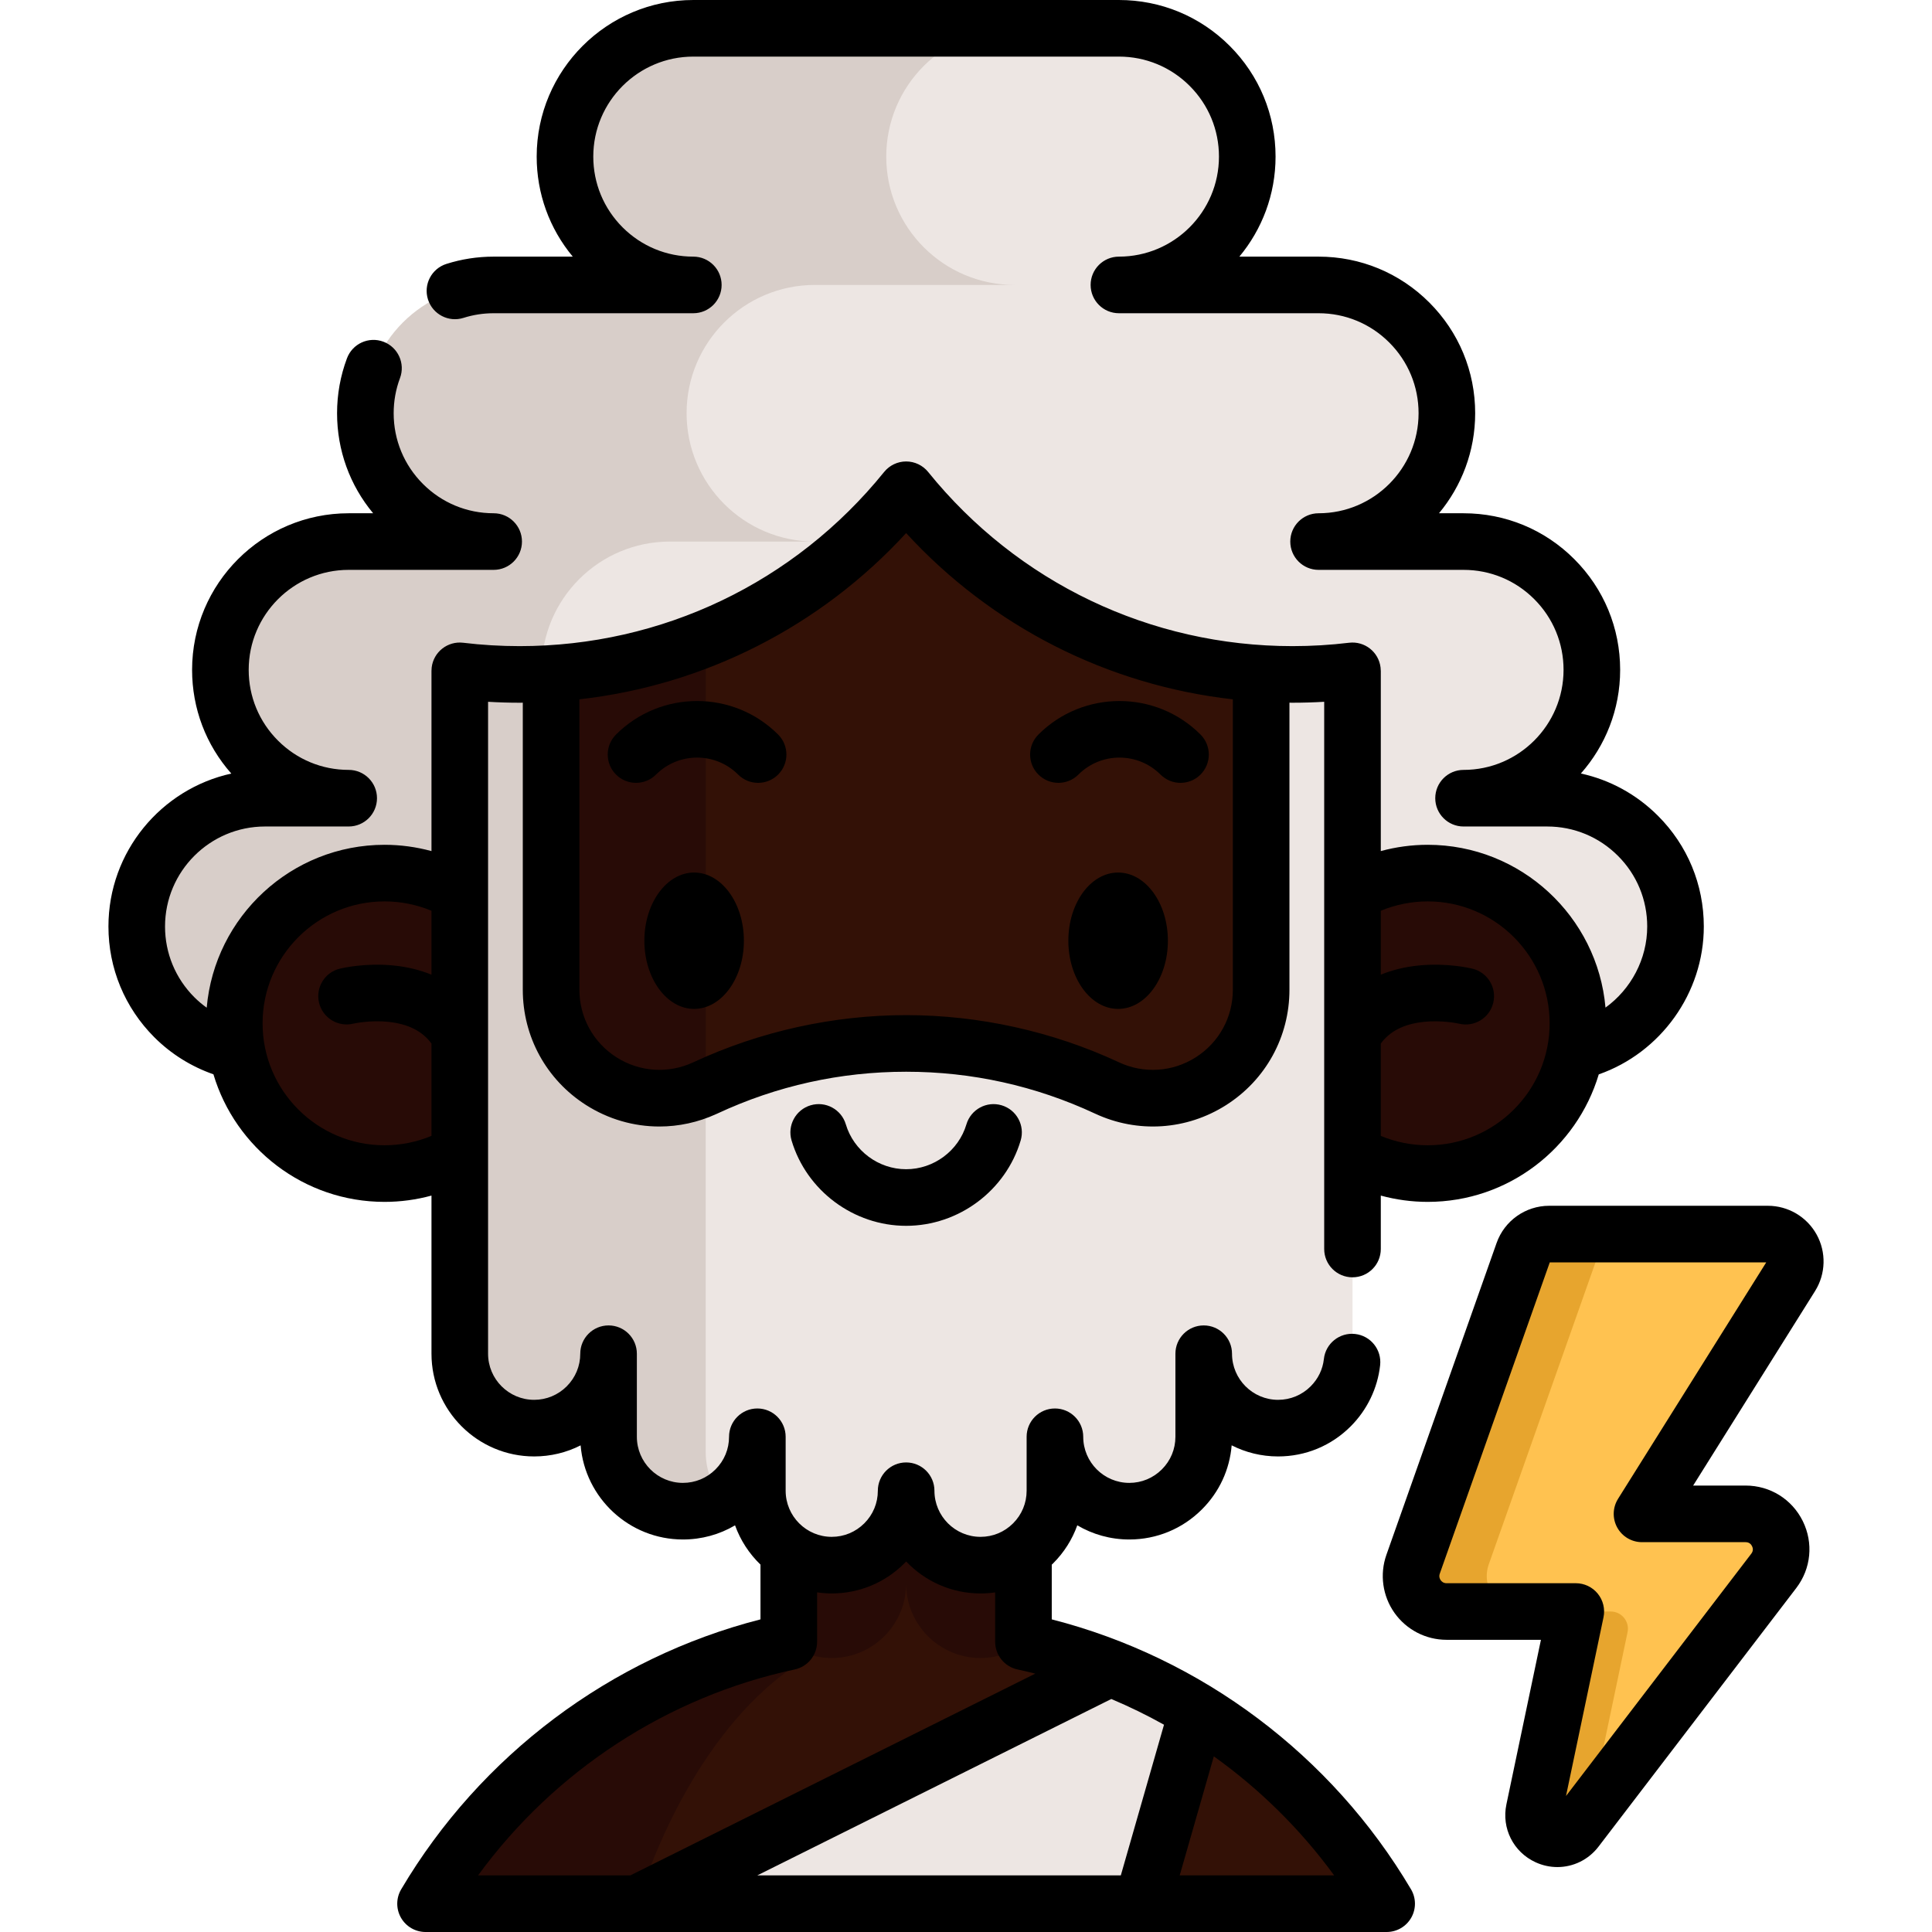 <?xml version="1.0"?>
<svg width="512" height="512" xmlns="http://www.w3.org/2000/svg" xmlns:svg="http://www.w3.org/2000/svg">
 <g class="layer">
  <title>Layer 1</title>
  <g id="svg_1">
   <g id="svg_2">
    <path d="m62.796,278.72c-6.4,-1.43 -12.12,-4.66 -16.6,-9.14c-6.15,-6.16 -9.96,-14.66 -9.96,-24.05c0,-18.78 15.22,-34 34,-34l22.17,0c-9.39,0 -17.89,-3.81 -24.04,-9.96c-6.16,-6.16 -9.96,-14.66 -9.96,-24.05c0,-18.78 15.22,-34 34,-34l38.42,0c-9.39,0 -17.89,-3.81 -24.04,-9.96c-6.16,-6.16 -9.96,-14.66 -9.96,-24.05c0,-18.78 15.22,-34 34,-34l52.91,0c-9.39,0 -17.89,-3.81 -24.05,-9.96c-6.15,-6.16 -9.96,-14.66 -9.96,-24.05c0,-18.78 15.23,-34 34.01,-34l112.79,0c9.39,0 17.89,3.8 24.05,9.96c6.15,6.15 9.96,14.65 9.96,24.04c0,18.78 -15.23,34.01 -34.01,34.01l52.91,0c9.39,0 17.89,3.81 24.04,9.96s9.96,14.65 9.96,24.04c0,18.78 -15.22,34.01 -34,34.01l38.42,0c9.39,0 17.89,3.8 24.04,9.96c6.15,6.15 9.96,14.65 9.96,24.04c0,18.78 -15.22,34.01 -34,34.01l22.17,0c9.39,0 17.89,3.81 24.04,9.96c6.16,6.15 9.96,14.65 9.96,24.04c0,16.23 -11.36,29.81 -26.57,33.19" fill="#ede6e3" id="svg_3"/>
    <path d="m244.826,65.55c6.15,6.15 14.65,9.96 24.04,9.96l-52.91,0c-18.78,0 -34,15.22 -34,34c0,9.39 3.81,17.89 9.96,24.05c6.15,6.15 14.65,9.96 24.04,9.96l-38.42,0c-18.78,0 -34,15.22 -34,34c0,9.39 3.81,17.89 9.96,24.05c6.15,6.15 14.65,9.96 24.04,9.96l-22.16,0c-18.78,0 -34.01,15.22 -34.01,34c0,9.39 3.81,17.89 9.96,24.04c6.16,6.15 14.66,9.96 24.05,9.96l-85.14,0c-9.39,0 -17.89,-3.81 -24.04,-9.96s-9.96,-14.65 -9.96,-24.04c0,-18.78 15.22,-34 34,-34l22.17,0c-9.39,0 -17.89,-3.81 -24.04,-9.96c-6.16,-6.16 -9.96,-14.66 -9.96,-24.05c0,-18.78 15.22,-34 34,-34l38.42,0c-9.39,0 -17.89,-3.81 -24.04,-9.96c-6.16,-6.16 -9.96,-14.66 -9.96,-24.05c0,-18.78 15.22,-34 34,-34l52.91,0c-9.39,0 -17.89,-3.81 -24.05,-9.96c-6.15,-6.16 -9.96,-14.66 -9.96,-24.05c0,-18.78 15.23,-34 34.01,-34l85.13,0c-18.78,0 -34,15.22 -34,34c0,9.39 3.8,17.89 9.96,24.05z" fill="#d8cec9" id="svg_4"/>
    <g fill="#ffcbbe" id="svg_5" transform="matrix(1, 0, 0, 1, 0, 0)">
     <circle cx="101.906" cy="271.2" fill="#280b06" id="svg_6" r="39.816"/>
     <circle cx="378.357" cy="271.2" fill="#280b06" id="svg_7" r="39.816"/>
    </g>
    <path d="m367.476,504.5l-64.799,0l-42.117,-12.42l-91.753,12.42l-56.031,0c20.56,-34.75 54.92,-60.36 95.56,-69.26c0.23,-0.05 0.47,-0.1 0.7,-0.15l0,-53.89l62.19,0l0,53.89c0.24,0.05 0.48,0.1 0.71,0.16c7.616,1.669 15.012,3.925 22.139,6.718c3.761,1.474 -2.543,13.088 1.061,14.854c3.224,1.58 16.372,-6.715 19.459,-4.912c21.79,12.727 40.031,30.871 52.881,52.59z" fill="#331106" id="svg_8"/>
    <path d="m317.296,453.52l0,0.01l-14.62,50.97l-133.87,0l125.4,-62.48c8.071,3.17 15.79,7.03 23.09,11.5z" fill="#ede6e3" id="svg_9"/>
    <g fill="#ffcbbe" id="svg_10">
     <path d="m271.936,435.25c-3.34,2.59 -7.53,4.14 -12.08,4.14l-0.01,0c-10.88,0 -19.71,-8.83 -19.71,-19.72c0,10.89 -8.83,19.72 -19.71,19.72l-0.01,0c-4.55,0 -8.74,-1.55 -12.08,-4.15c0.23,-0.05 0.47,-0.1 0.7,-0.15l0,-53.89l62.19,0l0,53.89c0.24,0.05 0.48,0.1 0.71,0.16z" fill="#280b06" id="svg_11"/>
     <path d="m222.718,381.2l0,53.89c-22.93,8.76 -42.33,34.46 -53.91,69.41l-56.03,0c20.68,-34.95 55.32,-60.65 96.26,-69.41l0,-53.89l13.68,0z" fill="#280b06" id="svg_12"/>
     <path d="m271.228,381.2l0,24.61c-7.05,1.43 -14.34,2.18 -21.81,2.18l-18.57,0c-7.47,0 -14.76,-0.75 -21.81,-2.18l0,-24.61l62.19,0z" fill="#280b06" id="svg_13"/>
    </g>
    <path d="m121.846,177.78l0,180.972c0,10.888 8.827,19.715 19.715,19.715c10.888,0 19.715,-8.827 19.715,-19.715l0,22.012c0,10.888 8.827,19.715 19.715,19.715c10.888,0 19.715,-8.827 19.715,-19.715l0,14.299c0,10.888 8.827,19.715 19.715,19.715c10.888,0 19.715,-8.827 19.715,-19.715c0,10.888 8.827,19.715 19.715,19.715c10.888,0 19.715,-8.827 19.715,-19.715l0,-14.299c0,10.888 8.827,19.715 19.715,19.715c10.888,0 19.715,-8.827 19.715,-19.715l0,-22.012c0,10.888 8.827,19.715 19.715,19.715c10.888,0 19.715,-8.827 19.715,-19.715l0,-180.972" fill="#ede6e3" id="svg_14"/>
    <path d="m187.021,384.787c0,4.8 1.71,9.18 4.56,12.6c-3.06,1.96 -6.69,3.09 -10.59,3.09c-10.89,0 -19.72,-8.83 -19.72,-19.72l0,-22.01c0,5.45 -2.21,10.37 -5.77,13.94c-3.57,3.57 -8.5,5.78 -13.94,5.78c-10.89,0 -19.72,-8.83 -19.72,-19.72l0,-180.97l65.18,0l0,207.01z" fill="#d8cec9" id="svg_15"/>
    <path d="m334.216,178.47l0,83.83c0,21.01 -21.82,34.9 -40.85,26.02c-16.87,-7.87 -35.05,-11.8 -53.23,-11.8c-18.14,0 -36.27,3.91 -53.11,11.74c-0.04,0.02 -0.08,0.04 -0.12,0.06l-0.01,0c-19.03,8.88 -40.85,-5.01 -40.85,-26.02l0,-83.83c14.41,-0.9 28.2,-4.12 40.98,-9.29c20.91,-8.45 39.15,-22.11 53.11,-39.39c22.49,27.84 56.11,46.31 94.08,48.68z" fill="#331106" id="svg_16" transform="matrix(1, 0, 0, 1, 0, 0)"/>
    <path d="m187.026,169.18l0,119.08c-0.04,0.02 -0.08,0.04 -0.12,0.06l-0.01,0c-19.03,8.88 -40.85,-5.01 -40.85,-26.02l0,-83.83c14.41,-0.9 28.2,-4.12 40.98,-9.29z" fill="#280b06" id="svg_17" transform="matrix(1, 0, 0, 1, 0, 0)"/>
    <g id="svg_18">
     <path d="m403.691,331.885l-29.207,82.656c-2.161,6.115 2.375,12.528 8.86,12.528l34.259,0l-11.048,52.65c-1.371,6.536 7.063,10.402 11.119,5.097l52.396,-68.519c4.728,-6.183 0.319,-15.105 -7.465,-15.105l-27.455,0l39.506,-63.035c3.03,-4.834 -0.445,-11.113 -6.15,-11.113l-57.971,0c-3.077,0 -5.819,1.94 -6.844,4.841z" fill="#ffc250" id="svg_19"/>
     <g fill="#e7a52e" id="svg_20">
      <path d="m412.555,479.719l11.047,-52.651l3.257,0c2.892,0 5.053,2.661 4.459,5.491l-9.895,47.159c-0.497,2.367 -10.177,6.253 -8.868,0.001z" id="svg_21"/>
      <path d="m430.604,327.045c-3.076,0 -5.82,1.938 -6.846,4.84l-29.208,82.655c-2.16,6.114 2.377,12.527 8.861,12.527l-20.066,0c-6.485,0 -11.022,-6.414 -8.861,-12.527l29.208,-82.655c1.025,-2.902 3.766,-4.84 6.843,-4.84l20.069,0z" id="svg_22"/>
     </g>
    </g>
   </g>
   <g id="svg_23">
    <path d="m278.726,429.15l0,-14.499c0.118,-0.114 0.239,-0.223 0.355,-0.339c2.904,-2.896 5.073,-6.335 6.411,-10.088c4.045,2.387 8.757,3.757 13.783,3.757c7.266,0 14.1,-2.833 19.236,-7.969c4.611,-4.598 7.367,-10.561 7.892,-16.985c3.696,1.882 7.878,2.944 12.302,2.944c7.28,0 14.116,-2.835 19.243,-7.977c4.364,-4.364 7.135,-10.119 7.802,-16.206c0.452,-4.117 -2.52,-7.821 -6.638,-8.273c-4.111,-0.451 -7.821,2.52 -8.272,6.638c-0.301,2.745 -1.511,5.247 -3.505,7.241c-2.3,2.306 -5.364,3.576 -8.629,3.576c-6.732,0 -12.21,-5.482 -12.21,-12.22c0,-4.142 -3.358,-7.5 -7.5,-7.5s-7.5,3.358 -7.5,7.5l0,22.01c0,3.265 -1.27,6.33 -3.584,8.637c-2.31,2.311 -5.377,3.583 -8.636,3.583c-6.732,0 -12.21,-5.482 -12.21,-12.22c0,-4.142 -3.358,-7.5 -7.5,-7.5s-7.5,3.358 -7.5,7.5l0,14.3c0,3.265 -1.27,6.33 -3.591,8.645c-2.299,2.306 -5.363,3.575 -8.629,3.575c-6.732,0 -12.21,-5.482 -12.21,-12.22c0,-4.142 -3.358,-7.5 -7.5,-7.5s-7.5,3.358 -7.5,7.5c0,3.265 -1.27,6.33 -3.583,8.636c-2.311,2.311 -5.378,3.583 -8.637,3.583c-6.732,0 -12.21,-5.482 -12.21,-12.22l0,-14.3c0,-4.142 -3.358,-7.5 -7.5,-7.5s-7.5,3.358 -7.5,7.5c0,3.265 -1.27,6.33 -3.591,8.644c-2.3,2.306 -5.364,3.576 -8.629,3.576c-6.732,0 -12.21,-5.482 -12.21,-12.22l0,-22.01c0,-4.142 -3.358,-7.5 -7.5,-7.5s-7.5,3.358 -7.5,7.5c0,3.259 -1.272,6.326 -3.583,8.636c-2.311,2.311 -5.378,3.583 -8.637,3.583c-6.732,0 -12.21,-5.482 -12.21,-12.22l0,-172.768c2.789,0.166 5.591,0.25 8.39,0.25c0.271,0 0.54,-0.009 0.81,-0.01l0,76.08c0,12.442 6.265,23.861 16.759,30.544c5.933,3.778 12.662,5.692 19.43,5.692c5.117,0 10.256,-1.094 15.084,-3.304c0.086,-0.036 0.172,-0.075 0.258,-0.115c15.783,-7.363 32.625,-11.097 50.059,-11.097c17.433,0 34.275,3.734 50.059,11.096c11.272,5.261 24.268,4.411 34.762,-2.272s16.759,-18.102 16.759,-30.544l0,-76.081c0.27,0.002 0.539,0.01 0.81,0.01c2.802,0 5.608,-0.084 8.4,-0.25l0,145.021c0,4.142 3.358,7.5 7.5,7.5s7.5,-3.358 7.5,-7.5l0,-14.158c4.037,1.098 8.218,1.668 12.43,1.668c21.389,0 39.499,-14.272 45.331,-33.789c16.38,-5.732 27.839,-21.509 27.839,-39.191c0,-11.096 -4.319,-21.519 -12.157,-29.343c-5.691,-5.692 -12.743,-9.527 -20.422,-11.201c6.475,-7.324 10.409,-16.944 10.409,-27.466c0,-11.083 -4.317,-21.504 -12.152,-29.339c-7.83,-7.842 -18.252,-12.161 -29.348,-12.161l-6.509,0c5.985,-7.196 9.589,-16.44 9.589,-26.51c0,-11.083 -4.317,-21.504 -12.157,-29.344c-7.84,-7.839 -18.261,-12.156 -29.343,-12.156l-20.991,0c5.986,-7.196 9.591,-16.44 9.591,-26.51c0,-11.083 -4.317,-21.504 -12.157,-29.343c-7.839,-7.84 -18.263,-12.157 -29.353,-12.157l-112.79,0c-22.889,0 -41.51,18.617 -41.51,41.5c0,9.786 3.369,19.063 9.564,26.51l-20.964,0c-4.282,0 -8.499,0.65 -12.532,1.933c-3.947,1.255 -6.13,5.472 -4.875,9.42s5.475,6.13 9.42,4.875c2.562,-0.814 5.249,-1.228 7.987,-1.228l52.91,0c4.142,0 7.5,-3.358 7.5,-7.5s-3.358,-7.5 -7.5,-7.5c-7.075,0 -13.734,-2.759 -18.742,-7.759c-5.009,-5.017 -7.768,-11.676 -7.768,-18.751c0,-14.612 11.892,-26.5 26.51,-26.5l112.79,0c7.083,0 13.74,2.757 18.747,7.763c5.006,5.006 7.763,11.66 7.763,18.737c0,14.618 -11.892,26.51 -26.51,26.51c-4.142,0 -7.5,3.358 -7.5,7.5s3.358,7.5 7.5,7.5l52.91,0c7.076,0 13.73,2.757 18.737,7.763c5.006,5.006 7.763,11.661 7.763,18.737c0,14.618 -11.888,26.51 -26.5,26.51c-4.142,0 -7.5,3.358 -7.5,7.5s3.358,7.5 7.5,7.5l38.42,0c7.084,0 13.737,2.755 18.737,7.763c5.006,5.006 7.763,11.66 7.763,18.737c0,14.618 -11.888,26.51 -26.5,26.51c-4.142,0 -7.5,3.358 -7.5,7.5s3.358,7.5 7.5,7.5l22.17,0c7.076,0 13.73,2.757 18.741,7.768c5.003,4.995 7.759,11.648 7.759,18.732c0,8.673 -4.321,16.616 -11.055,21.498c-2.12,-24.144 -22.435,-43.149 -47.116,-43.149c-4.214,0 -8.395,0.569 -12.43,1.665l0,-47.764c0,-0.036 -0.01,-0.068 -0.012,-0.103c-0.004,-0.264 -0.02,-0.529 -0.053,-0.797c-0.498,-4.112 -4.225,-7.045 -8.346,-6.546c-4.916,0.594 -9.959,0.896 -14.99,0.896c-37.662,0 -72.855,-16.822 -96.556,-46.154c-1.423,-1.762 -3.567,-2.786 -5.833,-2.786c0,0 0,0 -0.001,0c-2.265,0 -4.409,1.024 -5.833,2.785c-23.712,29.332 -58.909,46.155 -96.568,46.155c-5.03,0 -10.073,-0.301 -14.989,-0.896c-4.116,-0.496 -7.849,2.433 -8.346,6.546c-0.035,0.292 -0.049,0.58 -0.05,0.867c0,0.011 -0.004,0.022 -0.004,0.033l0,47.768c-4.04,-1.099 -8.224,-1.669 -12.44,-1.669c-24.693,0 -45.017,19.015 -47.128,43.17c-1.156,-0.833 -2.256,-1.75 -3.275,-2.769c-5.009,-5.018 -7.768,-11.677 -7.768,-18.751c0,-14.612 11.888,-26.5 26.5,-26.5l22.17,0c4.142,0 7.5,-3.358 7.5,-7.5s-3.358,-7.5 -7.5,-7.5c-7.076,0 -13.73,-2.757 -18.736,-7.763c-5.006,-5.007 -7.764,-11.665 -7.764,-18.747c0,-14.612 11.888,-26.5 26.5,-26.5l38.42,0c4.142,0 7.5,-3.358 7.5,-7.5s-3.358,-7.5 -7.5,-7.5c-7.076,0 -13.73,-2.757 -18.736,-7.763c-5.006,-5.007 -7.764,-11.665 -7.764,-18.747c0,-3.206 0.563,-6.335 1.673,-9.298c1.454,-3.879 -0.513,-8.201 -4.391,-9.655c-3.877,-1.454 -8.202,0.513 -9.655,4.392c-1.744,4.653 -2.627,9.552 -2.627,14.562c0,9.796 3.37,19.074 9.561,26.51l-6.48,0c-22.883,0 -41.5,18.617 -41.5,41.5c0,10.227 3.672,19.889 10.393,27.479c-18.603,4.098 -32.562,20.715 -32.562,40.531c0,11.076 4.316,21.499 12.157,29.353c4.444,4.444 9.799,7.772 15.667,9.82c5.828,19.527 23.946,33.807 45.346,33.807c4.222,0 8.406,-0.569 12.44,-1.668l0,41.908c0,15.009 12.207,27.22 27.21,27.22c4.349,0 8.544,-1.015 12.314,-2.934c1.16,13.948 12.878,24.944 27.116,24.944c4.94,0 9.676,-1.305 13.809,-3.749c1.427,3.978 3.759,7.528 6.741,10.407l0,14.512c-39.713,10.168 -74.177,35.977 -95.214,71.531c-1.372,2.318 -1.395,5.194 -0.061,7.534s3.821,3.785 6.515,3.785l254.7,0c2.694,0 5.181,-1.445 6.515,-3.785s1.312,-5.216 -0.061,-7.534c-21.037,-35.556 -55.496,-61.365 -95.203,-71.531zm99.63,-190.27c17.816,0 32.31,14.499 32.31,32.32c0,17.816 -14.494,32.31 -32.31,32.31c-4.275,0 -8.504,-0.853 -12.43,-2.485l0,-24.48c2.395,-3.255 6.061,-5.129 11.151,-5.711c5.043,-0.577 9.457,0.421 9.602,0.454c4.015,0.967 8.056,-1.491 9.041,-5.504c0.987,-4.023 -1.473,-8.084 -5.496,-9.072c-0.673,-0.166 -6.799,-1.594 -14.287,-0.843c-3.64,0.366 -6.983,1.188 -10.01,2.427l0,-16.936c3.92,-1.628 8.148,-2.48 12.429,-2.48zm-138.221,-97.606c22.757,24.788 53.365,40.301 86.581,44.057l0,76.969c0,7.289 -3.67,13.977 -9.816,17.892c-6.148,3.915 -13.759,4.413 -20.362,1.331c-17.534,-8.18 -37.037,-12.503 -56.401,-12.503c-19.279,0 -38.698,4.286 -56.171,12.396c-0.081,0.034 -0.161,0.07 -0.241,0.107c-6.603,3.081 -14.215,2.583 -20.362,-1.332s-9.817,-10.604 -9.817,-17.892l0,-76.97c33.212,-3.755 63.824,-19.268 86.589,-44.055zm-138.229,162.236c-17.821,0 -32.32,-14.494 -32.32,-32.31c0,-17.821 14.499,-32.32 32.32,-32.32c4.28,0 8.512,0.853 12.44,2.485l0,16.936c-3.029,-1.241 -6.375,-2.065 -10.019,-2.431c-7.489,-0.752 -13.614,0.677 -14.288,0.843c-4.009,0.984 -6.452,5.019 -5.487,9.032s5.006,6.488 9.028,5.543c0.044,-0.01 4.503,-1.039 9.605,-0.455c5.096,0.583 8.765,2.461 11.16,5.723l0,24.461c-3.914,1.638 -8.147,2.493 -12.439,2.493zm206.566,153.56l-11.447,39.93l-96.345,0l93.827,-46.747c4.783,2.016 9.447,4.291 13.965,6.817zm-97.866,-14.646c3.458,-0.74 5.93,-3.797 5.93,-7.334l0,-13.1c1.269,0.182 2.562,0.29 3.88,0.29c7.265,0 14.099,-2.833 19.236,-7.969c0.165,-0.165 0.328,-0.331 0.488,-0.499c4.96,5.213 11.96,8.468 19.706,8.468c1.311,0 2.606,-0.095 3.88,-0.276l0,13.086c0,3.537 2.472,6.594 5.93,7.334c1.58,0.338 3.148,0.712 4.711,1.105l-107.324,53.471l-40.353,0c20.274,-27.753 50.213,-47.363 83.916,-54.576zm102.023,54.576l9.046,-31.552c12.165,8.698 22.964,19.335 31.888,31.552l-40.934,0z" id="svg_24"/>
    <path d="m183.95,231.231c-7.272,0 -13.189,8.106 -13.189,18.07s5.917,18.07 13.189,18.07s13.189,-8.106 13.189,-18.07c0.001,-9.964 -5.916,-18.07 -13.189,-18.07z" id="svg_25"/>
    <ellipse cx="296.313" cy="249.301" id="svg_26" rx="13.189" ry="18.07"/>
    <path d="m173.856,205.268c5.997,-5.997 15.753,-5.996 21.749,0c1.464,1.464 3.384,2.197 5.303,2.197s3.839,-0.732 5.303,-2.197c2.929,-2.929 2.929,-7.678 0,-10.607c-11.844,-11.844 -31.116,-11.845 -42.961,0c-2.929,2.929 -2.929,7.678 0,10.607c2.927,2.929 7.676,2.928 10.606,0z" id="svg_27"/>
    <path d="m285.796,205.268c5.996,-5.996 15.752,-5.996 21.748,0c1.464,1.464 3.384,2.197 5.303,2.197s3.839,-0.732 5.303,-2.197c2.929,-2.929 2.929,-7.678 0,-10.607c-11.845,-11.844 -31.116,-11.844 -42.961,0c-2.929,2.929 -2.929,7.678 0,10.607c2.928,2.929 7.677,2.928 10.607,0z" id="svg_28"/>
    <path d="m256.11,297.967c-2.078,7 -8.649,11.888 -15.979,11.888c-7.321,0 -13.892,-4.892 -15.98,-11.897c-1.184,-3.969 -5.361,-6.228 -9.331,-5.044c-3.969,1.183 -6.228,5.361 -5.044,9.33c3.969,13.313 16.452,22.611 30.355,22.611c13.92,0 26.404,-9.301 30.358,-22.619c1.179,-3.971 -1.084,-8.146 -5.055,-9.324c-3.97,-1.178 -8.145,1.084 -9.324,5.055z" id="svg_29"/>
    <path d="m481.419,327.156c-2.599,-4.695 -7.547,-7.612 -12.913,-7.612l-57.971,0c-6.243,0 -11.835,3.955 -13.915,9.841l-29.207,82.656c-1.825,5.163 -1.026,10.915 2.136,15.386s8.319,7.14 13.795,7.14l25.021,0l-9.151,43.611c-1.33,6.337 1.853,12.648 7.739,15.346c1.868,0.856 3.833,1.269 5.772,1.269c4.172,0 8.221,-1.91 10.906,-5.422l52.396,-68.519c3.934,-5.144 4.595,-11.945 1.727,-17.75s-8.673,-9.411 -15.148,-9.411l-13.903,0l32.31,-51.552c2.848,-4.546 3.005,-10.288 0.406,-14.983zm-52.623,70.053c-1.449,2.312 -1.528,5.228 -0.207,7.615s3.834,3.868 6.562,3.868l27.455,0c0.974,0 1.462,0.574 1.701,1.056c0.238,0.482 0.398,1.219 -0.194,1.993l-49.105,64.216l9.936,-47.349c0.464,-2.211 -0.094,-4.514 -1.518,-6.268s-3.563,-2.772 -5.822,-2.772l-34.259,0c-0.812,0 -1.29,-0.436 -1.548,-0.802c-0.259,-0.366 -0.51,-0.962 -0.24,-1.728l29.15,-82.495l57.364,0l-39.275,62.666z" id="svg_30"/>
   </g>
  </g>
 </g>

</svg>